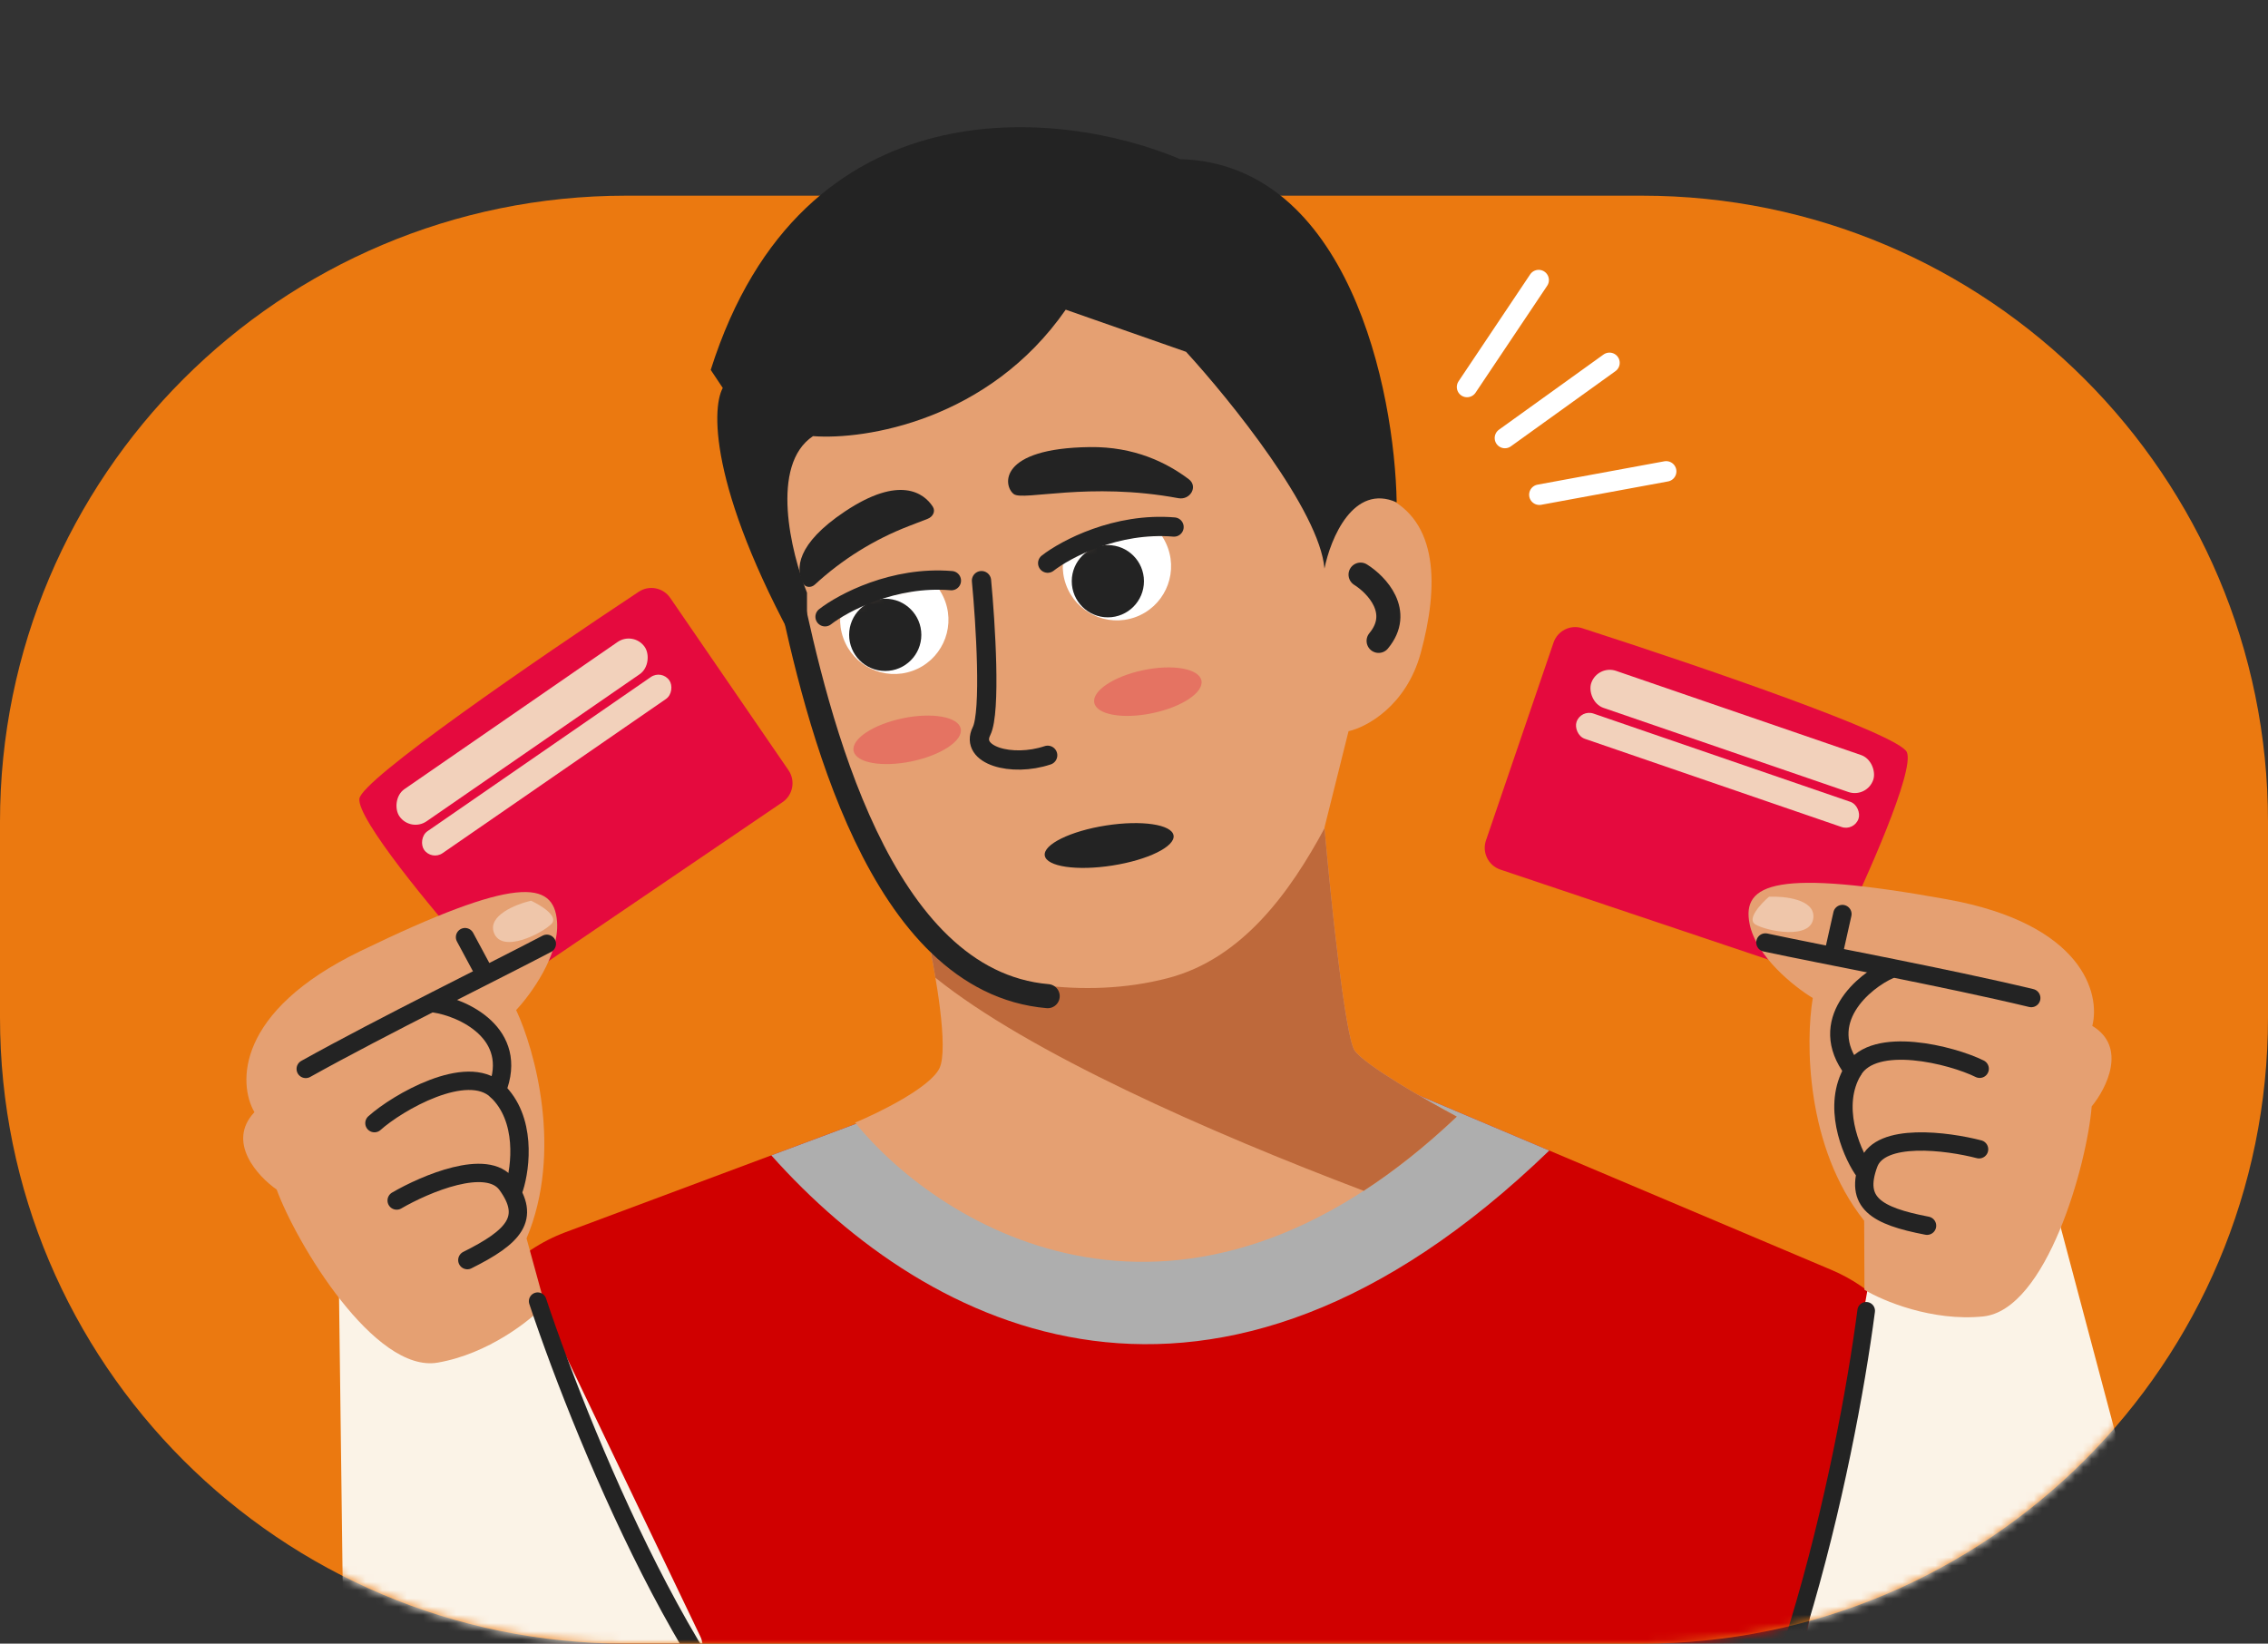 <svg width="276" height="200" viewBox="0 0 276 200" fill="none" xmlns="http://www.w3.org/2000/svg">
<rect x="0" y="0" width="276" height="200" fill="#333333" stroke="none"/>
<path d="M276 100C276 57.921 241.888 23.81 199.81 23.81H76.191C34.112 23.81 0 57.921 0 100V123.81C0 165.888 34.112 200 76.191 200H199.81C241.888 200 276 165.888 276 123.81V100Z" fill="#EB7910"/>
<mask id="mask0_28_6407" style="mask-type:alpha" maskUnits="userSpaceOnUse" x="0" y="0" width="276" height="200">
<path d="M276 76.191C276 34.112 241.888 0 199.81 0H76.191C34.112 0 0 34.112 0 76.191V123.81C0 165.888 34.112 200 76.191 200H199.81C241.888 200 276 165.888 276 123.81V76.191Z" fill="#23BA3B"/>
</mask>
<g mask="url(#mask0_28_6407)">
<path d="M68.833 149.931L106.38 135.912C107.761 135.396 109.194 135.031 110.653 134.822L154.07 128.616C157.763 128.088 161.53 128.577 164.966 130.03L222.872 154.523C227.909 156.653 231.887 160.706 233.922 165.782L263.772 240.214C269.269 253.92 258.921 268.77 244.16 268.36L225.071 267.829C223.603 267.788 222.277 266.943 221.621 265.63L221.108 264.603C219.464 261.312 214.535 262.241 214.202 265.906C214.031 267.787 212.453 269.228 210.564 269.228H52.072C38.474 269.228 28.638 256.241 32.323 243.152L39.627 217.203L56.414 163.075C58.296 157.007 62.882 152.154 68.833 149.931Z" fill="#D00000"/>
<path d="M188.537 139.999L159.715 127.809L108.459 135.136L93.863 140.586C112.951 161.998 147.613 179.513 188.537 139.999Z" fill="#AEAEAE"/>
<path d="M114.316 130.007C115.488 127.662 113.828 118.283 112.852 113.886C104.651 105.68 98.695 85.553 96.743 76.516L90.885 50.87L105.53 31.819L134.819 31.086C143.85 39.879 163.23 58.051 168.502 60.396C175.092 63.327 175.092 71.387 172.896 79.447C171.138 85.895 166.305 88.484 164.109 88.973L161.18 100.697C161.912 109.001 163.669 126.05 164.841 127.808C166.013 129.567 173.628 133.915 177.289 135.869C143.899 167.523 114.561 149.547 104.065 136.601C106.994 135.38 113.145 132.352 114.316 130.007Z" fill="#E5A072"/>
<path d="M161.186 100.78C161.923 109.114 163.673 126.056 164.84 127.808C166.012 129.567 173.627 133.915 177.288 135.869C173.45 139.508 169.665 142.491 165.956 144.901C147.186 137.791 125.064 128.037 113.837 118.969C113.66 117.917 113.472 116.902 113.289 115.978C120.672 119.555 131.808 121.713 142.141 119.016C151.199 116.651 157.013 108.524 161.186 100.78Z" fill="#BE693B"/>
<path d="M165.572 69.922C167.525 71.143 170.698 74.465 167.769 77.982" stroke="#232323" stroke-width="2.931" stroke-linecap="round"/>
<path d="M96.01 71.387C99.427 87.508 106.993 119.455 127.496 121.214" stroke="#232323" stroke-width="2.931" stroke-linecap="round"/>
<path d="M98.206 72.12V80.913C86.49 60.396 86.49 49.893 87.955 47.207L86.49 45.008C97.62 9.837 129.204 13.256 143.605 19.362C164.108 19.948 169.721 47.451 169.966 61.129C164.693 58.784 161.911 65.525 161.179 69.189C160.593 62.155 149.707 48.672 144.337 42.81L129.692 37.681C120.32 51.163 105.284 53.557 98.938 53.069C93.666 56.586 96.253 67.235 98.206 72.12Z" fill="#232323"/>
<path d="M119.441 70.654C119.929 75.784 120.612 86.628 119.441 88.973C117.976 91.904 123.102 93.369 127.495 91.904" stroke="#232323" stroke-width="2.345" stroke-linecap="round"/>
<path d="M102.8 62.25C109.509 57.763 112.453 60.025 113.505 61.635C113.883 62.213 113.531 62.883 112.886 63.132L110.615 64.008C106.382 65.64 102.496 68.058 99.162 71.133C98.729 71.533 98.039 71.522 97.752 71.008C96.77 69.247 96.916 66.184 102.8 62.25Z" fill="#232323"/>
<path d="M132.635 54.401C138.036 54.334 141.977 56.286 144.659 58.305C145.837 59.191 144.843 60.888 143.394 60.619C132.484 58.593 124.509 60.984 123.371 60.121C122.066 59.131 121.435 54.54 132.635 54.401Z" fill="#232323"/>
<mask id="mask1_28_6407" style="mask-type:alpha" maskUnits="userSpaceOnUse" x="98" y="70" width="23" height="14">
<path d="M115.781 70.654C105.59 70.654 100.351 75.159 98.603 77.981C98.33 78.422 98.394 78.992 98.715 79.399C109.139 92.638 129.467 70.654 115.781 70.654Z" fill="black"/>
</mask>
<g mask="url(#mask1_28_6407)">
<ellipse cx="108.829" cy="75.42" rx="6.591" ry="6.594" transform="rotate(-19.655 108.829 75.42)" fill="white"/>
<ellipse cx="107.727" cy="77.249" rx="4.393" ry="4.396" fill="#232323"/>
</g>
<mask id="mask2_28_6407" style="mask-type:alpha" maskUnits="userSpaceOnUse" x="125" y="64" width="23" height="14">
<path d="M142.873 64.129C132.682 64.129 127.443 68.634 125.695 71.456C125.422 71.897 125.486 72.467 125.807 72.874C136.231 86.112 156.559 64.129 142.873 64.129Z" fill="black"/>
</mask>
<g mask="url(#mask2_28_6407)">
<ellipse cx="135.921" cy="68.895" rx="6.591" ry="6.594" transform="rotate(-19.655 135.921 68.895)" fill="white"/>
<ellipse cx="134.819" cy="70.724" rx="4.393" ry="4.396" fill="#232323"/>
</g>
<path d="M178.53 47.091L187.246 34.08" stroke="white" stroke-width="2.491" stroke-linecap="round"/>
<path d="M183.138 53.299L195.863 44.151" stroke="white" stroke-width="2.491" stroke-linecap="round"/>
<path d="M187.33 60.199L202.762 57.357" stroke="white" stroke-width="2.491" stroke-linecap="round"/>
<path d="M100.402 75.051C102.599 73.341 108.75 70.068 115.779 70.654" stroke="#232323" stroke-width="2.345" stroke-linecap="round"/>
<path d="M127.496 68.526C129.693 66.816 135.844 63.543 142.873 64.129" stroke="#232323" stroke-width="2.345" stroke-linecap="round"/>
<ellipse opacity="0.3" cx="6.659" cy="2.676" rx="6.659" ry="2.676" transform="matrix(0.979 -0.204 0.204 0.979 132.621 82.901)" fill="#E50A3E"/>
<ellipse opacity="0.3" cx="6.659" cy="2.676" rx="6.659" ry="2.676" transform="matrix(0.979 -0.204 0.204 0.979 103.332 88.763)" fill="#E50A3E"/>
<ellipse cx="7.932" cy="2.467" rx="7.932" ry="2.467" transform="matrix(0.988 -0.154 0.153 0.988 126.764 101.667)" fill="#232323"/>
<path d="M85.233 199.144L65.117 157.151C64.701 156.284 63.869 155.692 62.913 155.584L44.346 153.49C42.677 153.302 41.22 154.621 41.241 156.301L41.978 214.309C42.003 216.235 43.923 217.558 45.73 216.894L83.676 202.973C85.222 202.405 85.945 200.629 85.233 199.144Z" fill="#FBF3E7"/>
<path d="M43.734 97.192C43.455 99.674 52.669 110.765 57.312 116.001L60.222 118.745C61.174 119.643 62.622 119.759 63.705 119.023L95.221 97.614C96.501 96.744 96.831 94.999 95.955 93.723L81.562 72.754C80.703 71.502 79.001 71.165 77.735 72.004C65.238 80.277 43.997 94.86 43.734 97.192Z" fill="#E50A3E"/>
<path d="M43.843 115.738C28.702 123.077 28.948 131.859 30.963 135.332C27.54 138.967 31.341 143.123 33.669 144.747C36.071 151.3 45.587 167.137 53.271 165.805C59.418 164.739 64.521 160.687 66.303 158.794L64.077 150.689C68.531 140.134 65.089 127.768 62.812 122.904C64.595 121.011 68.086 116.211 67.789 112.156C67.418 107.089 62.769 106.564 43.843 115.738Z" fill="#E5A072"/>
<path d="M60.105 113.489C59.336 111.392 62.797 110.023 64.623 109.601C65.817 110.154 67.989 111.488 67.134 112.397C66.064 113.533 61.065 116.11 60.105 113.489Z" fill="#EFC6AA"/>
<path d="M58.927 118.382L56.591 114.035" stroke="#232323" stroke-width="2.234" stroke-linecap="round"/>
<path d="M66.545 114.843C60.316 118.12 46.584 124.843 37.206 130.068" stroke="#232323" stroke-width="2.234" stroke-linecap="round"/>
<path d="M48.273 146.08C51.743 144.063 59.283 140.851 61.676 144.136C64.666 148.243 62.527 150.515 56.873 153.332" stroke="#232323" stroke-width="2.234" stroke-linecap="round"/>
<path d="M45.567 136.665C48.361 134.153 56.822 129.264 60.455 132.69C64.087 136.115 63.379 142.024 62.572 144.551" stroke="#232323" stroke-width="2.234" stroke-linecap="round"/>
<path d="M52.859 122.095C56.257 122.583 63.249 125.717 60.455 132.69" stroke="#232323" stroke-width="2.234" stroke-linecap="round"/>
<rect width="36.274" height="4.755" rx="2.377" transform="matrix(-0.823 0.568 0.567 0.823 77.113 76.769)" fill="#F2D1BB"/>
<rect width="36.274" height="3.245" rx="1.622" transform="matrix(-0.823 0.568 0.567 0.823 80.539 81.46)" fill="#F2D1BB"/>
<path d="M65.432 158.333C71.38 176.191 86.964 213.453 101.716 219.643" stroke="#232323" stroke-width="2.143" stroke-linecap="round"/>
<path d="M219.517 200.906L227.595 155.044C227.762 154.097 228.405 153.303 229.296 152.941L246.614 145.924C248.171 145.292 249.929 146.17 250.361 147.795L265.255 203.86C265.749 205.721 264.256 207.512 262.337 207.36L222.047 204.174C220.405 204.044 219.231 202.528 219.517 200.906Z" fill="#FBF3E7"/>
<path d="M227.102 159.5C224.679 178.101 216.173 218.552 201.521 231.55" stroke="#232323" stroke-width="2.143" stroke-linecap="round"/>
<path d="M232.059 91.539C232.996 93.854 227.105 107.018 224.043 113.31L221.978 116.738C221.303 117.859 219.939 118.36 218.698 117.944L182.586 105.814C181.119 105.321 180.333 103.729 180.833 102.264L189.054 78.192C189.545 76.755 191.093 75.972 192.539 76.439C206.8 81.041 231.179 89.364 232.059 91.539Z" fill="#E50A3E"/>
<path d="M236.943 109.43C253.499 112.419 255.625 120.943 254.618 124.831C258.892 127.409 256.35 132.436 254.544 134.627C253.994 141.585 249.089 159.402 241.33 160.188C235.123 160.818 229.119 158.289 226.893 156.946L226.857 148.541C219.729 139.575 219.717 126.738 220.602 121.44C218.375 120.097 213.722 116.415 212.917 112.431C211.911 107.45 216.248 105.692 236.943 109.43Z" fill="#E5A072"/>
<path d="M220.676 111.644C220.852 109.417 217.151 109.031 215.278 109.116C214.278 109.971 212.544 111.841 213.613 112.485C214.948 113.291 220.456 114.427 220.676 111.644Z" fill="#EFC6AA"/>
<path d="M223.127 116.039L224.208 111.223" stroke="#232323" stroke-width="2.234" stroke-linecap="round"/>
<path d="M214.838 114.683C221.718 116.161 236.752 118.937 247.189 121.443" stroke="#232323" stroke-width="2.234" stroke-linecap="round"/>
<path d="M240.839 139.845C236.954 138.837 228.828 137.775 227.408 141.583C225.632 146.344 228.304 147.956 234.507 149.146" stroke="#232323" stroke-width="2.234" stroke-linecap="round"/>
<path d="M240.913 130.048C237.546 128.382 228.083 125.953 225.506 130.23C222.929 134.507 225.2 140.008 226.658 142.224" stroke="#232323" stroke-width="2.234" stroke-linecap="round"/>
<path d="M229.971 117.98C226.83 119.366 220.939 124.268 225.505 130.23" stroke="#232323" stroke-width="2.234" stroke-linecap="round"/>
<rect width="36.272" height="4.755" rx="2.378" transform="matrix(0.946 0.325 -0.325 0.946 194.418 80.86)" fill="#F2D1BB"/>
<rect width="36.272" height="3.245" rx="1.622" transform="matrix(0.946 0.325 -0.325 0.946 192.383 86.301)" fill="#F2D1BB"/>
</g>
</svg>
